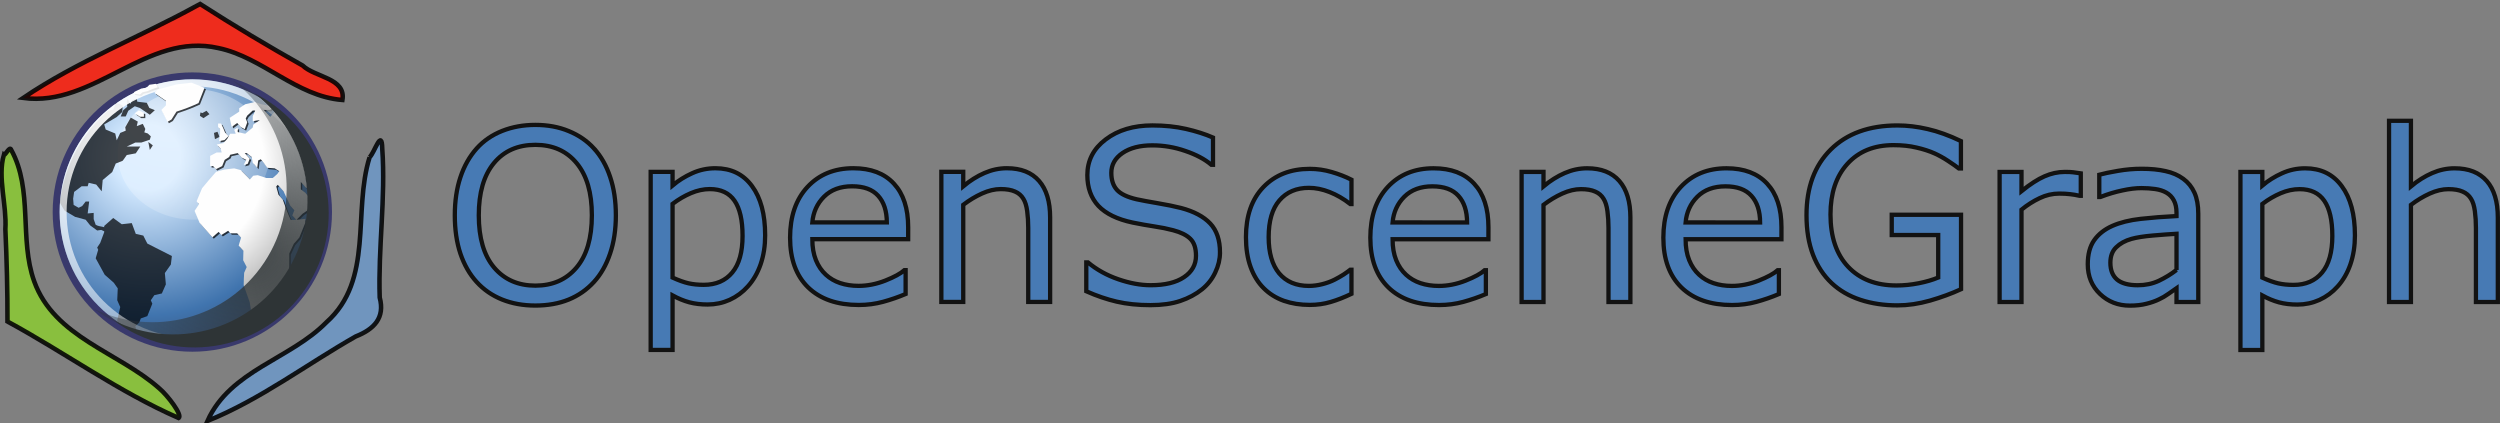<?xml version="1.0" encoding="UTF-8"?>
<svg width="263.57mm" height="44.606mm" version="1.1" viewBox="0 0 263.57 44.606" xmlns="http://www.w3.org/2000/svg" xmlns:xlink="http://www.w3.org/1999/xlink"><rect x="0" y="0" width="263.57" height="44.606" fill="#808080" stroke="none"/><defs><linearGradient id="linearGradient4750-0-2"><stop stop-color="#fff" offset="0"/><stop stop-color="#fefefe" offset=".379"/><stop stop-color="#1d1d1d" offset="1"/></linearGradient><radialGradient id="radialGradient26218-4" cx="18.248" cy="15.716" r="29.993" gradientTransform="scale(1 1)" gradientUnits="userSpaceOnUse"><stop stop-color="#d3e9ff" offset="0"/><stop stop-color="#d3e9ff" offset=".155"/><stop stop-color="#4074ae" offset=".75"/><stop stop-color="#36486c" offset="1"/></radialGradient><radialGradient id="radialGradient26220-3" cx="11.827" cy="10.476" r="32.665" gradientTransform="scale(1.179 .848)" gradientUnits="userSpaceOnUse"><stop stop-color="#fff" offset="0"/><stop stop-color="#fff" stop-opacity="0" offset="1"/></radialGradient><radialGradient id="radialGradient26222-7" cx="18.634" cy="17.486" r="40.693" fx="18.934" fy="17.81" gradientTransform="scale(1.037 .964)" gradientUnits="userSpaceOnUse" xlink:href="#linearGradient4750-0-2"/><radialGradient id="radialGradient26304-9" cx="15.601" cy="12.142" r="43.527" gradientTransform="scale(1 1)" gradientUnits="userSpaceOnUse"><stop stop-color="#fff" offset="0"/><stop stop-color="#fff" stop-opacity=".165" offset="1"/></radialGradient><radialGradient id="radialGradient26306-6" cx="299.46" cy="206" r="67.406" gradientTransform="matrix(-1.549 -6.9786e-8 8.5723e-8 -2.316 763.3 683.12)" gradientUnits="userSpaceOnUse"><stop stop-color="#2e3436" offset="0"/><stop stop-color="#2e3436" stop-opacity="0" offset="1"/></radialGradient></defs><g transform="translate(-119.61 -260.26)"><g fill="#3e79bc" opacity=".862" stroke="#000" stroke-width=".453" aria-label="OpenSceneGraph"><path d="m182.23 275.91q1.117 1.228 1.707 3.008 0.602 1.78 0.602 4.04 0 2.259-0.614 4.052-0.602 1.78-1.694 2.971-1.13 1.24-2.677 1.866-1.535 0.626-3.511 0.626-1.928 0-3.511-0.638-1.572-0.638-2.677-1.854t-1.707-2.984q-0.589-1.768-0.589-4.04 0-2.235 0.589-4.003 0.589-1.78 1.719-3.045 1.081-1.203 2.677-1.842 1.608-0.638 3.499-0.638 1.964 0 3.524 0.651 1.572 0.638 2.664 1.829zm-0.221 7.048q0-3.561-1.596-5.488-1.596-1.94-4.359-1.94-2.787 0-4.383 1.94-1.584 1.928-1.584 5.488 0 3.598 1.621 5.513 1.621 1.903 4.346 1.903t4.334-1.903q1.621-1.915 1.621-5.513zm18.27 2.112q0 1.67-0.479 3.057-0.479 1.375-1.351 2.333-0.81 0.909-1.915 1.412-1.093 0.491-2.321 0.491-1.068 0-1.94-0.233-0.859-0.233-1.756-0.724v5.746h-2.308v-18.773h2.308v1.437q0.921-0.774 2.063-1.289 1.154-0.528 2.456-0.528 2.48 0 3.855 1.879 1.387 1.866 1.387 5.194zm-2.382 0.061q0-2.48-0.847-3.708t-2.603-1.228q-0.995 0-2.001 0.43-1.007 0.43-1.928 1.13v7.772q0.982 0.442 1.682 0.602 0.712 0.16 1.608 0.16 1.928 0 3.008-1.302 1.081-1.302 1.081-3.855zm17.459 0.344h-10.105q0 1.265 0.381 2.21 0.381 0.933 1.044 1.535 0.638 0.589 1.51 0.884 0.884 0.295 1.94 0.295 1.4 0 2.812-0.553 1.424-0.565 2.026-1.105h0.123v2.517q-1.166 0.491-2.382 0.823t-2.554 0.332q-3.413 0-5.329-1.842-1.915-1.854-1.915-5.255 0-3.364 1.829-5.341 1.842-1.977 4.838-1.977 2.775 0 4.273 1.621 1.51 1.621 1.51 4.604zm-2.247-1.768q-0.012-1.817-0.921-2.812-0.896-0.995-2.738-0.995-1.854 0-2.959 1.093-1.093 1.093-1.24 2.713zm17.214 8.386h-2.308v-7.809q0-0.945-0.111-1.768-0.111-0.835-0.405-1.302-0.307-0.516-0.884-0.761-0.577-0.258-1.498-0.258-0.945 0-1.977 0.467-1.031 0.467-1.977 1.191v10.24h-2.308v-13.715h2.308v1.522q1.081-0.896 2.235-1.4t2.37-0.503q2.222 0 3.389 1.338t1.166 3.855z"/><path d="m248.23 286.88q0 1.068-0.503 2.112-0.491 1.044-1.387 1.768-0.982 0.786-2.296 1.228-1.302 0.442-3.143 0.442-1.977 0-3.561-0.368-1.572-0.368-3.205-1.093v-3.045h0.172q1.387 1.154 3.205 1.78 1.817 0.626 3.413 0.626 2.259 0 3.511-0.847 1.265-0.847 1.265-2.259 0-1.216-0.602-1.793-0.589-0.577-1.805-0.896-0.921-0.246-2.001-0.405-1.068-0.16-2.271-0.405-2.431-0.516-3.61-1.756-1.166-1.252-1.166-3.254 0-2.296 1.94-3.757 1.94-1.473 4.923-1.473 1.928 0 3.536 0.368 1.608 0.368 2.849 0.909v2.873h-0.172q-1.044-0.884-2.75-1.461-1.694-0.589-3.475-0.589-1.952 0-3.143 0.81-1.179 0.81-1.179 2.087 0 1.142 0.589 1.793t2.075 0.995q0.786 0.172 2.235 0.417 1.449 0.246 2.456 0.503 2.038 0.54 3.07 1.633t1.031 3.057zm13.862 4.359q-1.154 0.553-2.198 0.859-1.031 0.307-2.198 0.307-1.486 0-2.726-0.43-1.24-0.442-2.124-1.326-0.896-0.884-1.387-2.235-0.491-1.351-0.491-3.155 0-3.364 1.842-5.28 1.854-1.915 4.887-1.915 1.179 0 2.308 0.332 1.142 0.332 2.087 0.81v2.566h-0.123q-1.056-0.823-2.186-1.265-1.117-0.442-2.186-0.442-1.964 0-3.106 1.326-1.13 1.314-1.13 3.868 0 2.48 1.105 3.818 1.117 1.326 3.131 1.326 0.7 0 1.424-0.184t1.302-0.479q0.503-0.258 0.945-0.54 0.442-0.295 0.7-0.503h0.123zm14.439-5.758h-10.105q0 1.265 0.381 2.21 0.381 0.933 1.044 1.535 0.638 0.589 1.51 0.884 0.884 0.295 1.94 0.295 1.4 0 2.812-0.553 1.424-0.565 2.026-1.105h0.123v2.517q-1.166 0.491-2.382 0.823t-2.554 0.332q-3.413 0-5.329-1.842-1.915-1.854-1.915-5.255 0-3.364 1.829-5.341 1.842-1.977 4.838-1.977 2.775 0 4.273 1.621 1.51 1.621 1.51 4.604zm-2.247-1.768q-0.012-1.817-0.921-2.812-0.896-0.995-2.738-0.995-1.854 0-2.959 1.093-1.093 1.093-1.24 2.713zm17.214 8.386h-2.308v-7.809q0-0.945-0.111-1.768-0.111-0.835-0.405-1.302-0.307-0.516-0.884-0.761-0.577-0.258-1.498-0.258-0.945 0-1.977 0.467-1.031 0.467-1.977 1.191v10.24h-2.308v-13.715h2.308v1.522q1.081-0.896 2.235-1.4t2.37-0.503q2.222 0 3.389 1.338t1.166 3.855zm15.925-6.618h-10.105q0 1.265 0.381 2.21 0.381 0.933 1.044 1.535 0.638 0.589 1.51 0.884 0.884 0.295 1.94 0.295 1.4 0 2.812-0.553 1.424-0.565 2.026-1.105h0.123v2.517q-1.166 0.491-2.382 0.823t-2.554 0.332q-3.413 0-5.329-1.842-1.915-1.854-1.915-5.255 0-3.364 1.829-5.341 1.842-1.977 4.838-1.977 2.775 0 4.273 1.621 1.51 1.621 1.51 4.604zm-2.247-1.768q-0.012-1.817-0.921-2.812-0.896-0.995-2.738-0.995-1.854 0-2.959 1.093-1.093 1.093-1.24 2.713z"/><path d="m326.36 290.75q-1.498 0.688-3.278 1.203-1.768 0.503-3.426 0.503-2.136 0-3.917-0.589-1.78-0.589-3.033-1.768-1.265-1.191-1.952-2.971-0.688-1.793-0.688-4.187 0-4.383 2.554-6.913 2.566-2.542 7.035-2.542 1.559 0 3.18 0.381 1.633 0.368 3.511 1.265v2.885h-0.221q-0.381-0.295-1.105-0.774-0.724-0.479-1.424-0.798-0.847-0.381-1.928-0.626-1.068-0.258-2.431-0.258-3.07 0-4.862 1.977-1.78 1.964-1.78 5.329 0 3.548 1.866 5.525 1.866 1.964 5.083 1.964 1.179 0 2.345-0.233 1.179-0.233 2.063-0.602v-4.481h-4.899v-2.136h7.305zm12.622-9.847h-0.123q-0.516-0.123-1.007-0.172-0.479-0.061-1.142-0.061-1.068 0-2.063 0.479-0.995 0.467-1.915 1.216v9.736h-2.308v-13.715h2.308v2.026q1.375-1.105 2.419-1.559 1.056-0.467 2.149-0.467 0.602 0 0.872 0.037 0.27 0.025 0.81 0.111zm12.389 11.198h-2.296v-1.461q-0.307 0.209-0.835 0.589-0.516 0.368-1.007 0.589-0.577 0.282-1.326 0.467-0.749 0.196-1.756 0.196-1.854 0-3.143-1.228t-1.289-3.131q0-1.559 0.663-2.517 0.675-0.97 1.915-1.522 1.252-0.553 3.008-0.749 1.756-0.196 3.769-0.295v-0.356q0-0.786-0.282-1.302-0.27-0.516-0.786-0.81-0.491-0.282-1.179-0.381-0.688-0.098-1.437-0.098-0.909 0-2.026 0.246-1.117 0.233-2.308 0.688h-0.123v-2.345q0.675-0.184 1.952-0.405 1.277-0.221 2.517-0.221 1.449 0 2.517 0.246 1.081 0.233 1.866 0.81 0.774 0.565 1.179 1.461 0.405 0.896 0.405 2.222zm-2.296-3.377v-3.818q-1.056 0.061-2.492 0.184-1.424 0.123-2.259 0.356-0.995 0.282-1.608 0.884-0.614 0.589-0.614 1.633 0 1.179 0.712 1.78 0.712 0.589 2.173 0.589 1.216 0 2.222-0.467 1.007-0.479 1.866-1.142zm18.81-3.647q0 1.67-0.479 3.057-0.479 1.375-1.351 2.333-0.81 0.909-1.915 1.412-1.093 0.491-2.321 0.491-1.068 0-1.94-0.233-0.859-0.233-1.756-0.724v5.746h-2.308v-18.773h2.308v1.437q0.921-0.774 2.063-1.289 1.154-0.528 2.456-0.528 2.48 0 3.855 1.879 1.387 1.866 1.387 5.194zm-2.382 0.061q0-2.48-0.847-3.708-0.847-1.228-2.603-1.228-0.995 0-2.001 0.43-1.007 0.43-1.928 1.13v7.772q0.982 0.442 1.682 0.602 0.712 0.16 1.608 0.16 1.928 0 3.008-1.302 1.081-1.302 1.081-3.855zm17.447 6.962h-2.308v-7.809q0-0.945-0.111-1.768-0.111-0.835-0.405-1.302-0.307-0.516-0.884-0.761-0.577-0.258-1.498-0.258-0.945 0-1.977 0.467-1.031 0.467-1.977 1.191v10.24h-2.308v-19.105h2.308v6.913q1.081-0.896 2.235-1.4t2.37-0.503q2.222 0 3.389 1.338t1.166 3.855z"/></g><g transform="matrix(.265 0 0 .265 167.45 168.71)"><path d="m-33.481 408.03c-6.788 21.66 1.776 48.828-17.201 65.684-14.429 14.687-38.254 19.106-47.302 39.221 20.956-8.455 39.331-22.451 58.975-33.61 7.299-2.885 11.694-7.396 9.544-15.488-0.656-19.737 2.407-39.649 1.01-59.218-0.17-8.376-3.073 1.611-5.027 3.411z" fill="#6d98c7" fill-rule="evenodd" opacity=".869" stroke="#000" stroke-width="1.809"/><path d="m-179.02 407.18c-2.549 8.865 1.243 19.873 0.626 29.486 0.553 12.232 0.864 24.473 0.839 36.718 22.893 12.41 44.254 27.966 68.099 38.387 1.679-1.017-4.364-9.01-7.755-11.83-16.212-14.374-41.731-20.268-49.712-42.529-6.034-16.709-0.386-36.473-9.153-52.316-0.521-1.701-2.166 1.953-2.944 2.085z" fill="#8ac834" fill-rule="evenodd" opacity=".869" stroke="#000" stroke-width="1.809"/><g transform="matrix(.792 0 0 .792 -342.04 280.74)"><g transform="matrix(3.527 0 0 3.527 213.89 105.42)"><path d="m43.96 23.485c0 10.71-8.682 19.392-19.39 19.392-10.709 0-19.391-8.682-19.391-19.392 0-10.709 8.682-19.39 19.391-19.39 10.708 0 19.39 8.681 19.39 19.39z" fill="url(#radialGradient26218-4)" stroke="#39396c"/><ellipse transform="matrix(.836 0 0 1 9.887 0)" cx="17.779" cy="15.271" rx="12.93" ry="9.293" fill="url(#radialGradient26220-3)" opacity=".422"/><g transform="matrix(.982 0 0 .982 .121 .233)" fill-opacity=".713"><path d="m44.071 20.714v0l-0.545 0.617c-0.334-0.394-0.709-0.725-1.09-1.07l-0.836 0.123-0.764-0.863v1.068l0.654 0.495 0.435 0.493 0.582-0.658c0.146 0.274 0.291 0.549 0.436 0.823v0.822l-0.655 0.74-1.199 0.823-0.908 0.906-0.582-0.66 0.291-0.74-0.581-0.658-0.981-2.098-0.836-0.945-0.219 0.246 0.328 1.193 0.617 0.699c0.352 1.018 0.701 1.99 1.164 2.963 0.718 0 1.395-0.076 2.107-0.166v0.576l-0.872 2.139-0.8 0.904-0.654 1.4v2.303l0.219 0.906-0.363 0.41-0.801 0.494-0.836 0.699 0.691 0.781-0.945 0.824 0.182 0.533-1.418 1.605h-0.944l-0.8 0.494h-0.51v-0.658l-0.217-1.318c-0.281-0.826-0.574-1.647-0.872-2.467 0-0.606 0.036-1.205 0.072-1.81l0.364-0.822-0.51-0.988 0.037-1.357-0.691-0.781 0.346-1.131-0.562-0.638h-0.982l-0.327-0.37-0.981 0.618-0.399-0.454-0.909 0.782c-0.617-0.7-1.235-1.399-1.853-2.098l-0.727-1.728 0.654-0.986-0.363-0.411 0.799-1.894c0.656-0.816 1.342-1.6 2.035-2.386l1.236-0.329 1.381-0.164 0.945 0.247 1.345 1.356 0.473-0.534 0.653-0.082 1.236 0.411h0.945l0.654-0.576 0.291-0.411-0.655-0.411-1.091-0.082c-0.303-0.42-0.584-0.861-0.943-1.234l-0.364 0.164-0.145 1.07-0.654-0.74-0.144-0.824-0.727-0.574h-0.292l0.728 0.822-0.291 0.74-0.581 0.164 0.363-0.74-0.655-0.328-0.58-0.658-1.092 0.246-0.144 0.328-0.654 0.412-0.363 0.905-0.908 0.452-0.4-0.452h-0.435v-1.481l0.945-0.494h0.727l-0.146-0.575-0.58-0.576 0.981-0.206 0.545-0.616 0.435-0.741h0.801l-0.219-0.575 0.51-0.329v0.658l1.09 0.246 1.09-0.904 0.073-0.412 0.944-0.658c-0.342 0.043-0.684 0.074-1.018 0.165v-0.741l0.363-0.823h-0.363l-0.798 0.74-0.219 0.412 0.219 0.577-0.364 0.986-0.581-0.329-0.508-0.575-0.801 0.575-0.291-1.316 1.381-0.905v-0.494l0.873-0.576 1.381-0.33 0.945 0.33 1.744 0.329-0.435 0.493h-0.945l0.945 0.987 0.727-0.822 0.221-0.362s2.787 2.498 4.38 5.231c1.593 2.733 2.341 5.955 2.341 6.609z"/><path d="m26.07 9.236-0.073 0.493 0.51 0.329 0.871-0.576-0.435-0.494-0.582 0.33-0.29-0.083"/><path d="m26.87 5.863-1.891-0.741-2.18 0.247-2.69 0.74-0.509 0.494 1.672 1.151v0.658l-0.654 0.658 0.873 1.729 0.58-0.33 0.729-1.151c1.123-0.347 2.13-0.741 3.197-1.234l0.873-2.221"/><path d="m28.833 12.775-0.291-0.741-0.51 0.165 0.146 0.904 0.654-0.328"/><path d="m29.123 12.609-0.145 0.988 0.8-0.165 0.581-0.575-0.509-0.494c-0.171-0.455-0.367-0.88-0.581-1.316h-0.435v0.493l0.29 0.329v0.74"/><path d="m18.365 28.242-0.582-1.152-1.09-0.247-0.582-1.562-1.454 0.164-1.235-0.904-1.309 1.151v0.182c-0.396-0.114-0.883-0.13-1.235-0.347l-0.291-0.822v-0.905l-0.872 0.082c0.073-0.576 0.145-1.151 0.218-1.728h-0.509l-0.508 0.658-0.509 0.246-0.727-0.41-0.073-0.905 0.145-0.987 1.091-0.822h0.872l0.145-0.494 1.09 0.246 0.8 0.988 0.145-1.647 1.381-1.151 0.509-1.234 1.018-0.411 0.582-0.822 1.308-0.248 0.655-0.986h-1.963l1.236-0.576h0.872l1.236-0.412 0.145-0.492-0.436-0.412-0.509-0.165 0.145-0.493-0.363-0.74-0.873 0.328 0.145-0.658-1.018-0.576-0.799 1.398 0.072 0.494-0.799 0.33-0.509 1.069-0.218-0.987-1.381-0.576-0.218-0.74 1.817-1.07 0.8-0.74 0.073-0.905-0.436-0.247-0.582-0.083-0.363 0.905s-0.608 0.119-0.764 0.158c-1.996 1.839-6.029 5.81-6.966 13.306 0.037 0.174 0.679 1.182 0.679 1.182l1.526 0.904 1.526 0.412 0.655 0.823 1.017 0.74 0.582-0.082 0.436 0.196v0.133l-0.581 1.563-0.436 0.658 0.145 0.33-0.363 1.232 1.309 2.387 1.308 1.152 0.582 0.822-0.073 1.728 0.436 0.986-0.436 1.893s-0.034-0.012 0.021 0.178c0.056 0.19 2.329 1.451 2.474 1.344 0.144-0.109 0.267-0.205 0.267-0.205l-0.145-0.41 0.581-0.576 0.218-0.576 0.945-0.33 0.727-1.81-0.218-0.492 0.508-0.74 1.091-0.248 0.582-1.316-0.145-1.645 0.872-1.234 0.145-1.234c-1.193-0.592-2.377-1.201-3.562-1.81"/><path d="m16.766 9.565 0.727 0.494h0.582v-0.576l-0.727-0.329-0.582 0.411"/><path d="m14.876 8.907-0.364 0.905h0.727l0.364-0.823c0.314-0.222 0.625-0.445 0.945-0.658l0.727 0.247c0.484 0.329 0.969 0.658 1.454 0.987l0.728-0.658-0.8-0.329-0.364-0.741-1.381-0.165-0.073-0.412-0.654 0.165-0.29 0.576-0.364-0.741-0.145 0.329 0.073 0.823-0.582 0.494"/><g opacity=".75"></g><g opacity=".75"></g><path d="m17.492 6.85 0.364-0.329 0.727-0.165c0.498-0.242 0.998-0.405 1.526-0.576l-0.29-0.494-0.939 0.135-0.443 0.442-0.731 0.106-0.65 0.305-0.316 0.153-0.193 0.258 0.944 0.164"/><path d="m18.728 14.666 0.436-0.658-0.655-0.493 0.218 1.151"/></g><g transform="matrix(.982 0 0 .982 -.081 .031)" color="#000000" fill="url(#radialGradient26222-7)" stroke-width="1.018"><g color="#000000" fill="url(#radialGradient26222-7)"><g color="#000000"><path d="m44.071 20.714v0l-0.545 0.617c-0.334-0.394-0.709-0.725-1.09-1.07l-0.836 0.123-0.764-0.863v1.068l0.654 0.495 0.435 0.493 0.582-0.658c0.146 0.274 0.291 0.549 0.436 0.823v0.822l-0.655 0.74-1.199 0.823-0.908 0.906-0.582-0.66 0.291-0.74-0.581-0.658-0.981-2.098-0.836-0.945-0.219 0.246 0.328 1.193 0.617 0.699c0.352 1.018 0.701 1.99 1.164 2.963 0.718 0 1.395-0.076 2.107-0.166v0.576l-0.872 2.139-0.8 0.904-0.654 1.4v2.303l0.219 0.906-0.363 0.41-0.801 0.494-0.836 0.699 0.691 0.781-0.945 0.824 0.182 0.533-1.418 1.605h-0.944l-0.8 0.494h-0.51v-0.658l-0.217-1.318c-0.281-0.826-0.574-1.647-0.872-2.467 0-0.606 0.036-1.205 0.072-1.81l0.364-0.822-0.51-0.988 0.037-1.357-0.691-0.781 0.346-1.131-0.562-0.638h-0.982l-0.327-0.37-0.981 0.618-0.399-0.454-0.909 0.782c-0.617-0.7-1.235-1.399-1.853-2.098l-0.727-1.728 0.654-0.986-0.363-0.411 0.799-1.894c0.656-0.816 1.342-1.6 2.035-2.386l1.236-0.329 1.381-0.164 0.945 0.247 1.345 1.356 0.473-0.534 0.653-0.082 1.236 0.411h0.945l0.654-0.576 0.291-0.411-0.655-0.411-1.091-0.082c-0.303-0.42-0.584-0.861-0.943-1.234l-0.364 0.164-0.145 1.07-0.654-0.74-0.144-0.824-0.727-0.574h-0.292l0.728 0.822-0.291 0.74-0.581 0.164 0.363-0.74-0.655-0.328-0.58-0.658-1.092 0.246-0.144 0.328-0.654 0.412-0.363 0.905-0.908 0.452-0.4-0.452h-0.435v-1.481l0.945-0.494h0.727l-0.146-0.575-0.58-0.576 0.981-0.206 0.545-0.616 0.435-0.741h0.801l-0.219-0.575 0.51-0.329v0.658l1.09 0.246 1.09-0.904 0.073-0.412 0.944-0.658c-0.342 0.043-0.684 0.074-1.018 0.165v-0.741l0.363-0.823h-0.363l-0.798 0.74-0.219 0.412 0.219 0.577-0.364 0.986-0.581-0.329-0.508-0.575-0.801 0.575-0.291-1.316 1.381-0.905v-0.494l0.873-0.576 1.381-0.33 0.945 0.33 1.744 0.329-0.435 0.493h-0.945l0.945 0.987 0.727-0.822 0.221-0.362s2.787 2.498 4.38 5.231c1.593 2.733 2.341 5.955 2.341 6.609z" color="#000000"/><path d="m26.07 9.236-0.073 0.493 0.51 0.329 0.871-0.576-0.435-0.494-0.582 0.33-0.29-0.083" color="#000000"/><path d="m26.87 5.863-1.891-0.741-2.18 0.247-2.69 0.74-0.509 0.494 1.672 1.151v0.658l-0.654 0.658 0.873 1.729 0.58-0.33 0.729-1.151c1.123-0.347 2.13-0.741 3.197-1.234l0.873-2.221" color="#000000"/><path d="m28.833 12.775-0.291-0.741-0.51 0.165 0.146 0.904 0.654-0.328" color="#000000"/><path d="m29.123 12.609-0.145 0.988 0.8-0.165 0.581-0.575-0.509-0.494c-0.171-0.455-0.367-0.88-0.581-1.316h-0.435v0.493l0.29 0.329v0.74" color="#000000"/><path d="m18.365 28.242-0.582-1.152-1.09-0.247-0.582-1.562-1.454 0.164-1.235-0.904-1.309 1.151v0.182c-0.396-0.114-0.883-0.13-1.235-0.347l-0.291-0.822v-0.905l-0.872 0.082c0.073-0.576 0.145-1.151 0.218-1.728h-0.509l-0.508 0.658-0.509 0.246-0.727-0.41-0.073-0.905 0.145-0.987 1.091-0.822h0.872l0.145-0.494 1.09 0.246 0.8 0.988 0.145-1.647 1.381-1.151 0.509-1.234 1.018-0.411 0.582-0.822 1.308-0.248 0.655-0.986h-1.963l1.236-0.576h0.872l1.236-0.412 0.145-0.492-0.436-0.412-0.509-0.165 0.145-0.493-0.363-0.74-0.873 0.328 0.145-0.658-1.018-0.576-0.799 1.398 0.072 0.494-0.799 0.33-0.509 1.069-0.218-0.987-1.381-0.576-0.218-0.74 1.817-1.07 0.8-0.74 0.073-0.905-0.436-0.247-0.582-0.083-0.363 0.905s-0.608 0.119-0.764 0.158c-1.996 1.839-6.029 5.81-6.966 13.306 0.037 0.174 0.679 1.182 0.679 1.182l1.526 0.904 1.526 0.412 0.655 0.823 1.017 0.74 0.582-0.082 0.436 0.196v0.133l-0.581 1.563-0.436 0.658 0.145 0.33-0.363 1.232 1.309 2.387 1.308 1.152 0.582 0.822-0.073 1.728 0.436 0.986-0.436 1.893s-0.034-0.012 0.021 0.178c0.056 0.19 2.329 1.451 2.474 1.344 0.144-0.109 0.267-0.205 0.267-0.205l-0.145-0.41 0.581-0.576 0.218-0.576 0.945-0.33 0.727-1.81-0.218-0.492 0.508-0.74 1.091-0.248 0.582-1.316-0.145-1.645 0.872-1.234 0.145-1.234c-1.193-0.592-2.377-1.201-3.562-1.81" color="#000000"/><path d="m16.766 9.565 0.727 0.494h0.582v-0.576l-0.727-0.329-0.582 0.411" color="#000000"/><path d="m14.876 8.907-0.364 0.905h0.727l0.364-0.823c0.314-0.222 0.625-0.445 0.945-0.658l0.727 0.247c0.484 0.329 0.969 0.658 1.454 0.987l0.728-0.658-0.8-0.329-0.364-0.741-1.381-0.165-0.073-0.412-0.654 0.165-0.29 0.576-0.364-0.741-0.145 0.329 0.073 0.823-0.582 0.494" color="#000000"/></g><g color="#000000" opacity=".75"></g><g color="#000000"></g><g color="#000000" opacity=".75"></g><g color="#000000"><path d="m17.492 6.85 0.364-0.329 0.727-0.165c0.498-0.242 0.998-0.405 1.526-0.576l-0.29-0.494-0.939 0.135-0.443 0.442-0.731 0.106-0.65 0.305-0.316 0.153-0.193 0.258 0.944 0.164" color="#000000"/><path d="m18.728 14.666 0.436-0.658-0.655-0.493 0.218 1.151" color="#000000"/></g></g></g><path d="m42.975 23.486c0 10.166-8.241 18.407-18.406 18.407-10.165 0-18.406-8.241-18.406-18.407 0-10.165 8.241-18.406 18.406-18.406 10.164 0 18.406 8.24 18.406 18.406z" fill="none" stroke="url(#radialGradient26304-9)"/></g><g transform="rotate(-56.337 300.97 187.43)"><path d="m366.93 179.95c-1.901 35.503-31.307 63.75-67.281 63.75-34.198 0-62.438-25.544-66.781-58.562-0.065 1.211-0.125 2.429-0.125 3.656 0 37.201 30.205 67.406 67.406 67.406s67.406-30.205 67.406-67.406c0-3.004-0.244-5.944-0.625-8.844z" fill="#2e3436"/><path d="m366.24 167.87c-1.901 35.503-31.307 63.75-67.281 63.75-34.198 0-62.438-25.544-66.781-58.562-0.065 1.211-0.125 2.429-0.125 3.656 0 37.201 30.205 67.406 67.406 67.406s67.406-30.205 67.406-67.406c0-3.004-0.244-5.944-0.625-8.844z" fill="url(#radialGradient26306-6)"/></g></g><path d="m-102.42 347.87c-22.77 12.514-47.391 22.012-68.897 36.575 28.202 3.769 49.122-26.387 77.686-19.847 17.569 3.672 31.095 19.264 49.334 20.65 1.486-8.752-10.94-8.975-15.83-13.704-13.746-7.743-27.431-15.876-40.781-24.478l-1.512 0.803z" fill="#fe1f0e" fill-rule="evenodd" opacity=".869" stroke="#000" stroke-width="1.809"/></g></g></svg>

